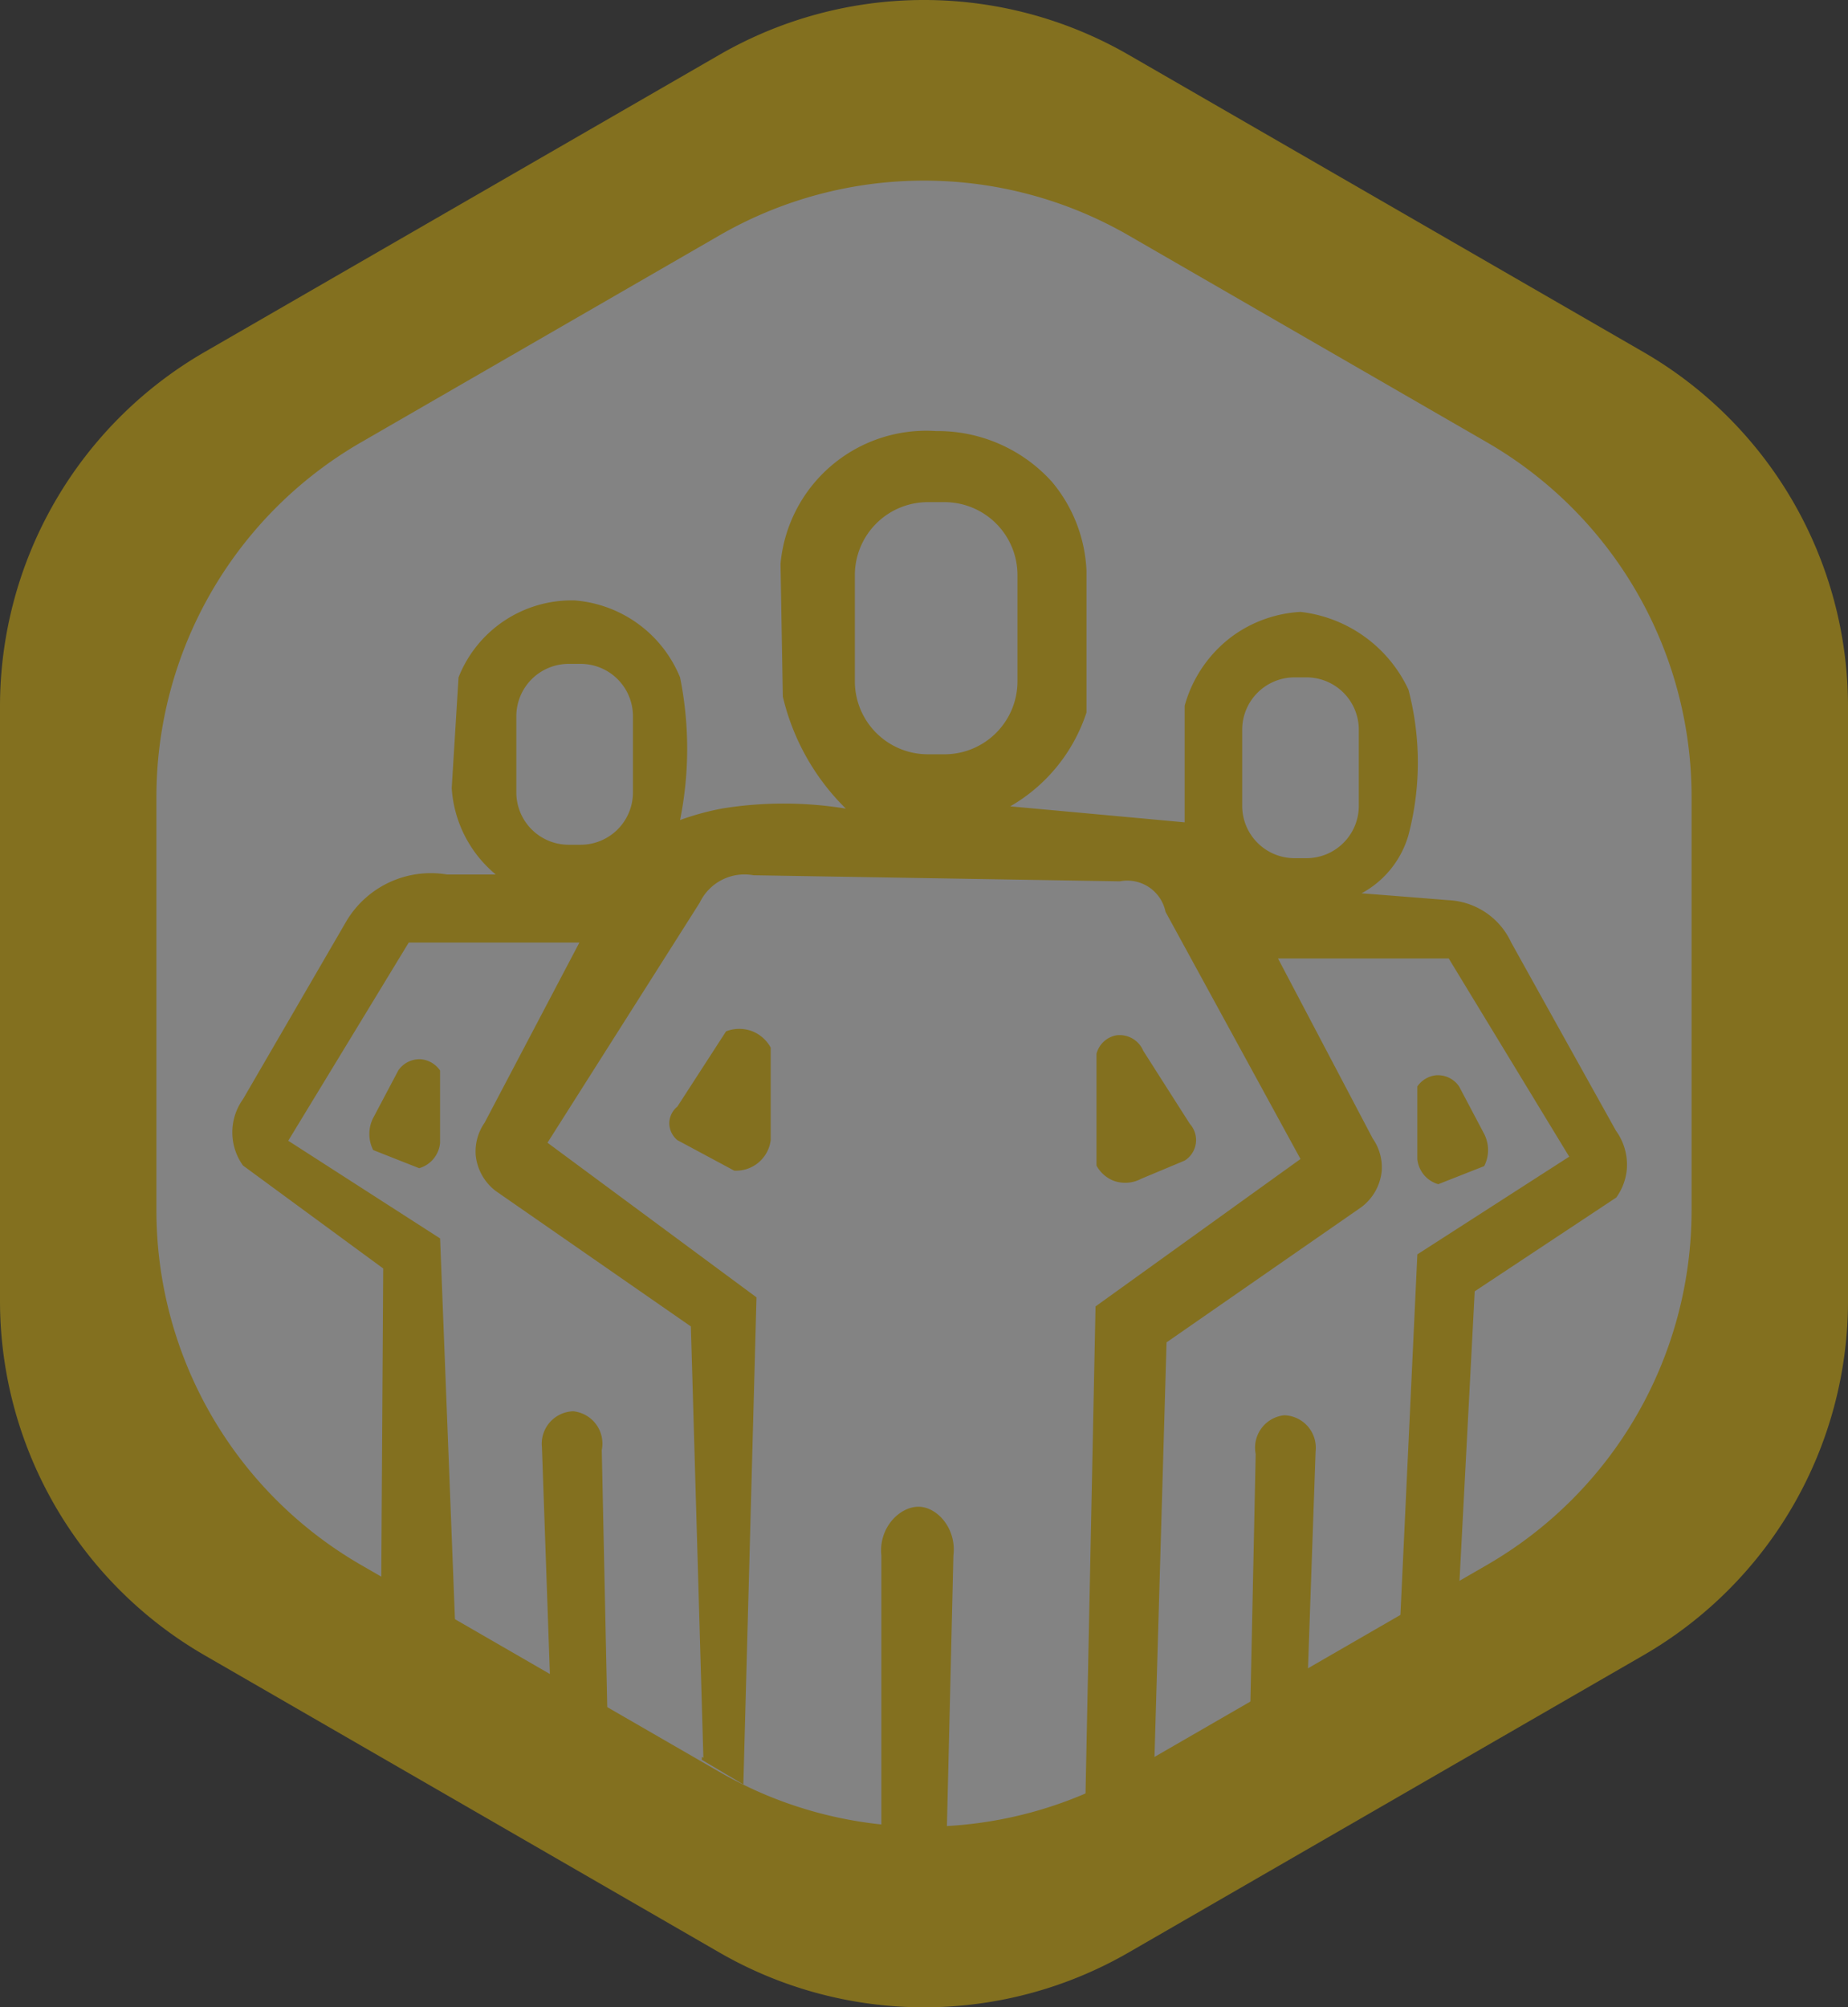 <svg xmlns="http://www.w3.org/2000/svg" xmlns:xlink="http://www.w3.org/1999/xlink" width="182.762" height="198.509" viewBox="0 0 182.762 198.509">
  <rect x="0" y="0" width="182.762" height="198.509" fill="#333333" stroke="none"/>
  <defs>
    <clipPath id="clip-path">
      <rect id="Rectangle_342" data-name="Rectangle 342" width="182.762" height="198.509" fill="none"/>
    </clipPath>
    <clipPath id="clip-path-2">
      <path id="Path_41825" data-name="Path 41825" d="M64.761,16.147,29.33,36.6A40.478,40.478,0,0,0,9.089,71.659v40.912A40.478,40.478,0,0,0,29.33,147.629l35.432,20.455a40.473,40.473,0,0,0,40.481,0l35.428-20.455a40.478,40.478,0,0,0,20.241-35.057V71.659A40.478,40.478,0,0,0,140.671,36.6L105.243,16.147a40.478,40.478,0,0,0-40.481,0" transform="translate(-9.089 -10.723)" fill="none"/>
    </clipPath>
  </defs>
  <g id="Group_395" data-name="Group 395" opacity="0.391">
    <g id="Group_392" data-name="Group 392">
      <g id="Group_391" data-name="Group 391" clip-path="url(#clip-path)">
        <path id="Path_41815" data-name="Path 41815" d="M182.762,128.641V69.868A40.482,40.482,0,0,0,162.521,34.81l-50.9-29.387a40.481,40.481,0,0,0-40.481,0L20.241,34.81A40.482,40.482,0,0,0,0,69.868v58.773A40.482,40.482,0,0,0,20.241,163.7l50.9,29.387a40.481,40.481,0,0,0,40.481,0l50.9-29.387a40.482,40.482,0,0,0,20.241-35.057" transform="translate(0 0)" fill="#ffcf00"/>
        <path id="Path_41816" data-name="Path 41816" d="M160.913,112.343V71.431A40.484,40.484,0,0,0,140.67,36.374L105.242,15.919a40.484,40.484,0,0,0-40.483,0L29.329,36.374A40.477,40.477,0,0,0,9.09,71.431v40.912A40.477,40.477,0,0,0,29.329,147.4l35.43,20.457a40.484,40.484,0,0,0,40.483,0L140.67,147.4a40.484,40.484,0,0,0,20.242-35.057" transform="translate(6.38 7.367)" fill="#fff"/>
      </g>
    </g>
    <g id="Group_394" data-name="Group 394" transform="translate(15.469 18.249)">
      <g id="Group_393" data-name="Group 393" clip-path="url(#clip-path-2)">
        <path id="Path_41817" data-name="Path 41817" d="M47.12,60.03a3.608,3.608,0,0,0-2.609,0l-4.818,7.444a2.167,2.167,0,0,0-.8,1.607,2.2,2.2,0,0,0,.8,1.709l5.621,3.017a3.452,3.452,0,0,0,3.611-3.017V61.639A3.61,3.61,0,0,0,47.12,60.03" transform="translate(11.827 23.713)" fill="#ffcf00"/>
        <path id="Path_41818" data-name="Path 41818" d="M76.017,82.239a3.221,3.221,0,0,0-2.827,3.836q-.268,12.69-.54,25.379l5.676-3.13.79-22.525a3.213,3.213,0,0,0-3.1-3.56" transform="translate(35.525 39.473)" fill="#ffcf00"/>
        <path id="Path_41819" data-name="Path 41819" d="M37.992,111.671l-.024-.015-.551-25.813A3.213,3.213,0,0,0,34.6,82.007a3.213,3.213,0,0,0-3.1,3.56l.812,23.168q2.76,1.644,5.518,3.278a.756.756,0,0,1,.17-.342" transform="translate(6.627 39.31)" fill="#ffcf00"/>
        <path id="Path_41820" data-name="Path 41820" d="M124.906,62.131a5.176,5.176,0,0,1-5.155,5.165h-1.22a5.177,5.177,0,0,1-5.157-5.165V54.58a5.177,5.177,0,0,1,5.157-5.165h1.22a5.176,5.176,0,0,1,5.155,5.165ZM83.959,57.022h-1.7a7.222,7.222,0,0,1-7.192-7.208V39.285a7.221,7.221,0,0,1,7.192-7.2h1.7a7.22,7.22,0,0,1,7.191,7.2v10.53a7.221,7.221,0,0,1-7.191,7.208M53.12,60.8a5.176,5.176,0,0,1-5.155,5.169h-1.22A5.18,5.18,0,0,1,41.588,60.8V53.244a5.178,5.178,0,0,1,5.157-5.164h1.22a5.174,5.174,0,0,1,5.155,5.164Zm97.246,33.5q-5.2-9.331-10.387-18.665a7.2,7.2,0,0,0-6.185-4.185q-4.3-.345-8.613-.681a9.53,9.53,0,0,0,4.636-5.761,28.271,28.271,0,0,0,.917-7.984,28.678,28.678,0,0,0-.917-6.391,13.466,13.466,0,0,0-10.678-7.693,12.638,12.638,0,0,0-6.825,2.466,12.815,12.815,0,0,0-4.629,6.809V63.751q-8.626-.794-17.252-1.581a16.706,16.706,0,0,0,7.541-9.28V38.866a14.663,14.663,0,0,0-3.424-8.8,15.2,15.2,0,0,0-11.444-5.009A14.469,14.469,0,0,0,67.716,38.185q.112,6.558.226,13.125a22.9,22.9,0,0,0,6.232,11.084,38.08,38.08,0,0,0-12.126-.027,26.021,26.021,0,0,0-4.268,1.157,35.7,35.7,0,0,0,0-14.11,12.3,12.3,0,0,0-10.426-7.609,12.027,12.027,0,0,0-11.481,7.609q-.337,5.471-.676,10.943a12.083,12.083,0,0,0,4.36,8.554H34.743a9.72,9.72,0,0,0-9.936,4.57L14.557,91.128a5.622,5.622,0,0,0,0,6.563l13.865,10.181-.2,32.1c2.458,1.46,4.912,3.087,7.371,4.546L34.049,104.9l-15.019-9.66,11.917-19.6H47.824l-9.369,17.81a4.986,4.986,0,0,0-.885,3.227,5.092,5.092,0,0,0,1.988,3.537l19.291,13.389,1.237,42.656-.143-.089c0,.1-.009.194-.015.288l4.112,2.442q.651-24.091,1.3-48.171L44.669,95.435,59.722,71.7a4.907,4.907,0,0,1,5.32-2.715l36.233.6a3.861,3.861,0,0,1,4.517,3.017L119.14,97.045l-20.271,14.58L97.863,160.6c-.024.015-.051.031-.073.043a35.175,35.175,0,0,0,3.482-1.927l3.409-1.879,1.212-41.659,19.289-13.389a5.086,5.086,0,0,0,1.988-3.54,4.981,4.981,0,0,0-.885-3.227l-9.369-17.807H133.8l11.915,19.6-15.018,9.66-1.736,36.962,5.827-3.215,1.581-30.093,14-9.275a5.664,5.664,0,0,0,1.045-2.808,5.745,5.745,0,0,0-1.045-3.754" transform="translate(-5.993 -0.676)" fill="#ffcf00"/>
        <path id="Path_41821" data-name="Path 41821" d="M65.424,74.562a3.355,3.355,0,0,0,2.709-.2q2.157-.9,4.318-1.809a2.394,2.394,0,0,0,.5-3.618q-2.313-3.622-4.617-7.242a2.521,2.521,0,0,0-2.709-1.511,2.491,2.491,0,0,0-1.908,1.814V73.056a3.3,3.3,0,0,0,1.705,1.506" transform="translate(29.256 23.964)" fill="#ffcf00"/>
        <path id="Path_41822" data-name="Path 41822" d="M55.039,87.558c-1.894-.112-4.108,1.991-3.812,4.827V119.93a34.552,34.552,0,0,0,6.321.31c.046,0,.094,0,.136-.007q.337-13.921.667-27.848c.322-2.629-1.53-4.721-3.312-4.827" transform="translate(20.469 43.204)" fill="#ffcf00"/>
        <path id="Path_41823" data-name="Path 41823" d="M26.666,61.562a2.539,2.539,0,0,0-2.342,1.1l-2.481,4.694a3.5,3.5,0,0,0,0,3.177q2.272.9,4.547,1.794a2.873,2.873,0,0,0,2.066-2.486V62.665a2.585,2.585,0,0,0-1.79-1.1" transform="translate(-0.404 24.951)" fill="#ffcf00"/>
        <path id="Path_41824" data-name="Path 41824" d="M84.427,73.259q2.272-.894,4.547-1.792a3.478,3.478,0,0,0,.376-1.789,3.539,3.539,0,0,0-.376-1.387l-2.481-4.7a2.531,2.531,0,0,0-2.342-1.1,2.585,2.585,0,0,0-1.79,1.1v7.18a2.9,2.9,0,0,0,.664,1.576,2.867,2.867,0,0,0,1.4.907" transform="translate(42.34 25.604)" fill="#ffcf00"/>
      </g>
    </g>
  </g>
</svg>
